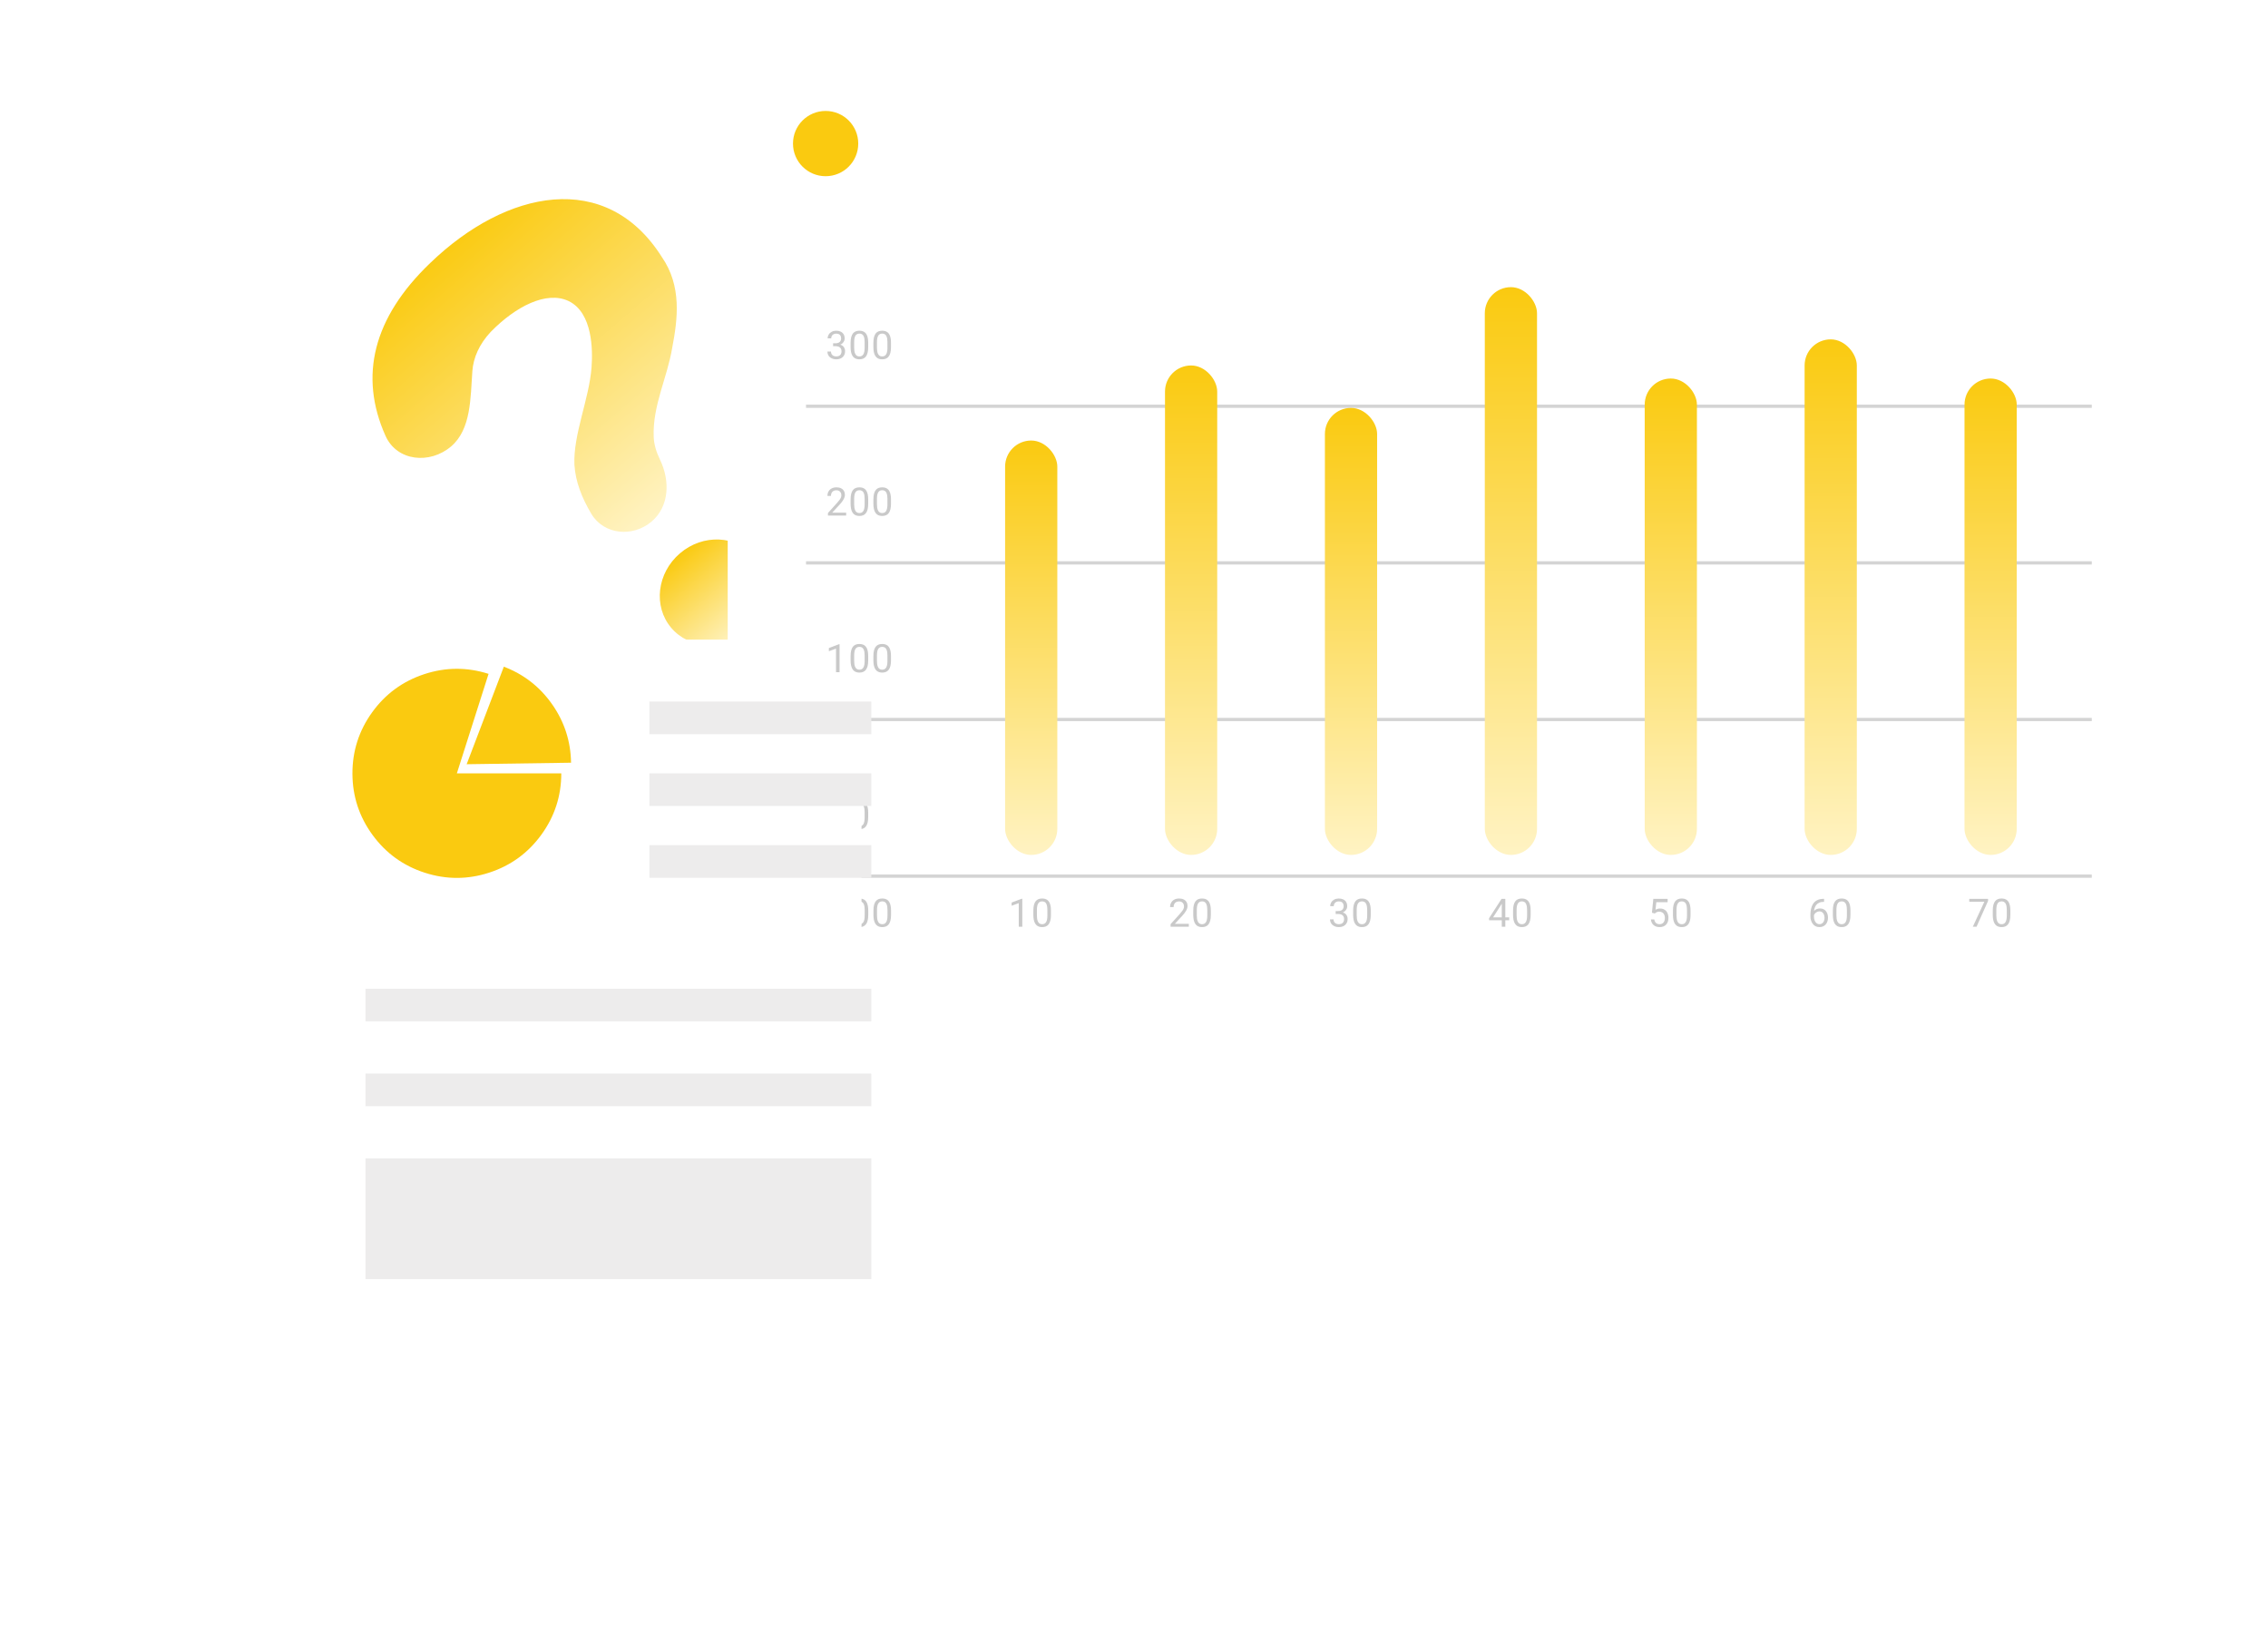 <svg xmlns="http://www.w3.org/2000/svg" xmlns:xlink="http://www.w3.org/1999/xlink" fill="none" version="1.1" width="695" height="506" viewBox="0 0 695 506"><defs><linearGradient x1="0.5" y1="-3.0616171314629196e-17" x2="0.5" y2="1" id="master_svg0_0_463"><stop offset="0%" stop-color="#FACA10" stop-opacity="1"/><stop offset="100%" stop-color="#FFF3C3" stop-opacity="1"/></linearGradient><linearGradient x1="0.5" y1="-3.0616171314629196e-17" x2="0.5" y2="1" id="master_svg1_0_463"><stop offset="0%" stop-color="#FACA10" stop-opacity="1"/><stop offset="100%" stop-color="#FFF3C3" stop-opacity="1"/></linearGradient><filter id="master_svg2_0_469" filterUnits="objectBoundingBox" color-interpolation-filters="sRGB" x="-40" y="-17" width="522" height="381"><feFlood flood-opacity="0" result="BackgroundImageFix"/><feColorMatrix in="SourceAlpha" type="matrix" values="0 0 0 0 0 0 0 0 0 0 0 0 0 0 0 0 0 0 127 0"/><feOffset dy="23" dx="0"/><feGaussianBlur stdDeviation="10"/><feColorMatrix type="matrix" values="0 0 0 0 0 0 0 0 0 0 0 0 0 0 0 0 0 0 0.05 0"/><feBlend mode="normal" in2="BackgroundImageFix" result="effect1_dropShadow"/><feBlend mode="normal" in="SourceGraphic" in2="effect1_dropShadow" result="shape"/></filter><linearGradient x1="0.5" y1="-3.0616171314629196e-17" x2="0.5" y2="1" id="master_svg3_0_463"><stop offset="0%" stop-color="#FACA10" stop-opacity="1"/><stop offset="100%" stop-color="#FFF3C3" stop-opacity="1"/></linearGradient><linearGradient x1="0.5" y1="-3.0616171314629196e-17" x2="0.5" y2="1" id="master_svg4_0_463"><stop offset="0%" stop-color="#FACA10" stop-opacity="1"/><stop offset="100%" stop-color="#FFF3C3" stop-opacity="1"/></linearGradient><linearGradient x1="0.5" y1="-3.0616171314629196e-17" x2="0.5" y2="1" id="master_svg5_0_463"><stop offset="0%" stop-color="#FACA10" stop-opacity="1"/><stop offset="100%" stop-color="#FFF3C3" stop-opacity="1"/></linearGradient><linearGradient x1="0.5" y1="-3.0616171314629196e-17" x2="0.5" y2="1" id="master_svg6_0_463"><stop offset="0%" stop-color="#FACA10" stop-opacity="1"/><stop offset="100%" stop-color="#FFF3C3" stop-opacity="1"/></linearGradient><linearGradient x1="0.5" y1="-3.0616171314629196e-17" x2="0.5" y2="1" id="master_svg7_0_463"><stop offset="0%" stop-color="#FACA10" stop-opacity="1"/><stop offset="100%" stop-color="#FFF3C3" stop-opacity="1"/></linearGradient><linearGradient x1="0.5" y1="-3.0616171314629196e-17" x2="0.5" y2="1" id="master_svg8_0_463"><stop offset="0%" stop-color="#FACA10" stop-opacity="1"/><stop offset="100%" stop-color="#FFF3C3" stop-opacity="1"/></linearGradient><linearGradient x1="0.5" y1="-3.0616171314629196e-17" x2="0.5" y2="1" id="master_svg9_0_463"><stop offset="0%" stop-color="#FACA10" stop-opacity="1"/><stop offset="100%" stop-color="#FFF3C3" stop-opacity="1"/></linearGradient><filter id="master_svga_0_502" filterUnits="objectBoundingBox" color-interpolation-filters="sRGB" x="-106" y="-61" width="369" height="415"><feFlood flood-opacity="0" result="BackgroundImageFix"/><feColorMatrix in="SourceAlpha" type="matrix" values="0 0 0 0 0 0 0 0 0 0 0 0 0 0 0 0 0 0 127 0"/><feOffset dy="23" dx="-22"/><feGaussianBlur stdDeviation="21"/><feColorMatrix type="matrix" values="0 0 0 0 0 0 0 0 0 0 0 0 0 0 0 0 0 0 0.05 0"/><feBlend mode="normal" in2="BackgroundImageFix" result="effect1_dropShadow"/><feBlend mode="normal" in="SourceGraphic" in2="effect1_dropShadow" result="shape"/></filter></defs><g><g transform="matrix(0.625,-0.78,0.5,0.866,-18.325,90.763)"><g transform="matrix(0.982,0.187,0.178,0.984,-17.833,-16.447)"><path d="M146.017,109.852C120.042,111.325,103.981,122.796,97.979,143.446C95.417,152.261,103.057,160.059,112.237,160.059C112.237,160.059,112.237,160.059,112.237,160.059C120.972,160.059,127.447,152.028,133.586,145.814C136.719,142.644,141.096,140.537,146.573,139.924C158.256,138.878,169.383,141.493,172.721,148.815C176.338,156.921,168.271,166.335,164.376,170.257C157.144,177.579,145.461,183.071,139.341,190.916C135.999,195.404,134.204,200.663,133.177,206.692C131.813,214.69,138.605,221.511,146.719,221.511C146.719,221.511,146.719,221.511,146.719,221.511C154.395,221.511,160.048,215.287,161.965,207.854C162.65,205.197,163.669,202.82,165.211,200.853C171.609,192.746,181.066,189.085,188.855,182.548C196.366,176.533,204.433,169.211,205.546,157.706C210.275,123.973,180.788,107.76,146.017,109.852C146.017,109.852,146.017,109.852,146.017,109.852Z" fill="url(#master_svg0_0_463)" fill-opacity="1"/></g><g transform="matrix(0.982,0.187,0.178,0.984,-40.015,-24.351)"><path d="M168.956,272.779C178.929,272.779,187.014,265.296,187.014,256.065C187.014,246.834,178.929,239.351,168.956,239.351C158.982,239.351,150.897,246.834,150.897,256.065C150.897,265.296,158.982,272.779,168.956,272.779C168.956,272.779,168.956,272.779,168.956,272.779Z" fill="url(#master_svg1_0_463)" fill-opacity="1"/></g></g><g><g filter="url(#master_svg2_0_469)"><rect x="223" y="7" width="442" height="301" rx="30" fill="#FFFFFF" fill-opacity="1"/></g><g><path d="M255.291,105.201L256.064,105.201Q256.633,105.201,257.005,105.011Q257.377,104.82,257.562,104.489Q257.746,104.158,257.746,103.742Q257.746,103.25,257.582,102.916Q257.418,102.582,257.09,102.412Q256.762,102.242,256.258,102.242Q255.801,102.242,255.452,102.421Q255.104,102.6,254.907,102.928Q254.711,103.256,254.711,103.701L253.627,103.701Q253.627,103.051,253.955,102.518Q254.283,101.984,254.878,101.668Q255.473,101.352,256.258,101.352Q257.031,101.352,257.611,101.624Q258.191,101.896,258.514,102.433Q258.836,102.969,258.836,103.766Q258.836,104.088,258.687,104.454Q258.537,104.82,258.224,105.137Q257.91,105.453,257.412,105.655Q256.914,105.857,256.217,105.857L255.291,105.857L255.291,105.201ZM255.291,106.092L255.291,105.441L256.217,105.441Q257.031,105.441,257.564,105.635Q258.098,105.828,258.405,106.15Q258.713,106.473,258.839,106.856Q258.965,107.24,258.965,107.621Q258.965,108.219,258.763,108.682Q258.561,109.144,258.194,109.467Q257.828,109.789,257.336,109.953Q256.844,110.117,256.264,110.117Q255.707,110.117,255.218,109.959Q254.729,109.801,254.354,109.499Q253.979,109.197,253.768,108.755Q253.557,108.312,253.557,107.744L254.641,107.744Q254.641,108.189,254.837,108.523Q255.033,108.857,255.399,109.042Q255.766,109.227,256.264,109.227Q256.762,109.227,257.122,109.054Q257.482,108.881,257.679,108.529Q257.875,108.178,257.875,107.644Q257.875,107.111,257.652,106.769Q257.43,106.426,257.022,106.259Q256.615,106.092,256.064,106.092L255.291,106.092ZM266.049,105.055L266.049,106.356Q266.049,107.404,265.861,108.125Q265.674,108.846,265.322,109.285Q264.971,109.725,264.475,109.921Q263.98,110.117,263.359,110.117Q262.867,110.117,262.451,109.994Q262.035,109.871,261.704,109.599Q261.373,109.326,261.138,108.887Q260.904,108.447,260.781,107.82Q260.658,107.193,260.658,106.356L260.658,105.055Q260.658,104.006,260.848,103.297Q261.039,102.588,261.39,102.157Q261.742,101.727,262.237,101.539Q262.732,101.352,263.347,101.352Q263.846,101.352,264.264,101.472Q264.683,101.592,265.012,101.853Q265.34,102.113,265.571,102.544Q265.803,102.975,265.925,103.596Q266.049,104.217,266.049,105.055ZM264.959,106.531L264.959,104.873Q264.959,104.299,264.891,103.862Q264.824,103.426,264.695,103.115Q264.566,102.805,264.37,102.611Q264.174,102.418,263.919,102.327Q263.664,102.236,263.347,102.236Q262.961,102.236,262.662,102.38Q262.363,102.523,262.161,102.834Q261.959,103.145,261.853,103.648Q261.748,104.152,261.748,104.873L261.748,106.531Q261.748,107.106,261.815,107.545Q261.883,107.984,262.017,108.304Q262.152,108.623,262.345,108.828Q262.539,109.033,262.794,109.13Q263.049,109.227,263.359,109.227Q263.758,109.227,264.056,109.074Q264.355,108.922,264.557,108.597Q264.76,108.272,264.859,107.759Q264.959,107.246,264.959,106.531ZM273.033,105.055L273.033,106.356Q273.033,107.404,272.845,108.125Q272.658,108.846,272.306,109.285Q271.955,109.725,271.459,109.921Q270.964,110.117,270.343,110.117Q269.851,110.117,269.435,109.994Q269.019,109.871,268.688,109.599Q268.357,109.326,268.123,108.887Q267.888,108.447,267.765,107.82Q267.642,107.193,267.642,106.356L267.642,105.055Q267.642,104.006,267.832,103.297Q268.023,102.588,268.375,102.157Q268.726,101.727,269.221,101.539Q269.716,101.352,270.332,101.352Q270.83,101.352,271.249,101.472Q271.668,101.592,271.996,101.853Q272.324,102.113,272.555,102.544Q272.787,102.975,272.91,103.596Q273.033,104.217,273.033,105.055ZM271.943,106.531L271.943,104.873Q271.943,104.299,271.875,103.862Q271.808,103.426,271.679,103.115Q271.55,102.805,271.354,102.611Q271.158,102.418,270.903,102.327Q270.648,102.236,270.332,102.236Q269.945,102.236,269.646,102.38Q269.347,102.523,269.145,102.834Q268.943,103.145,268.837,103.648Q268.732,104.152,268.732,104.873L268.732,106.531Q268.732,107.106,268.799,107.545Q268.867,107.984,269.002,108.304Q269.136,108.623,269.33,108.828Q269.523,109.033,269.778,109.13Q270.033,109.227,270.343,109.227Q270.742,109.227,271.041,109.074Q271.339,108.922,271.541,108.597Q271.744,108.272,271.843,107.759Q271.943,107.246,271.943,106.531Z" fill="#C9C9C9" fill-opacity="1"/></g><g><path d="M259.299,157.109L259.299,158L253.715,158L253.715,157.221L256.51,154.109Q257.025,153.535,257.31,153.134Q257.594,152.732,257.708,152.413Q257.822,152.094,257.822,151.76Q257.822,151.338,257.649,150.995Q257.477,150.652,257.143,150.447Q256.809,150.242,256.334,150.242Q255.766,150.242,255.388,150.462Q255.01,150.682,254.822,151.074Q254.635,151.467,254.635,151.977L253.551,151.977Q253.551,151.256,253.867,150.658Q254.184,150.061,254.805,149.706Q255.426,149.352,256.334,149.352Q257.143,149.352,257.717,149.636Q258.291,149.92,258.599,150.433Q258.906,150.945,258.906,151.631Q258.906,152.006,258.78,152.39Q258.654,152.773,258.435,153.154Q258.215,153.535,257.925,153.904Q257.635,154.273,257.307,154.631L255.021,157.109L259.299,157.109ZM266.049,153.055L266.049,154.356Q266.049,155.404,265.861,156.125Q265.674,156.846,265.322,157.285Q264.971,157.725,264.475,157.921Q263.98,158.117,263.359,158.117Q262.867,158.117,262.451,157.994Q262.035,157.871,261.704,157.599Q261.373,157.326,261.138,156.887Q260.904,156.447,260.781,155.82Q260.658,155.193,260.658,154.356L260.658,153.055Q260.658,152.006,260.848,151.297Q261.039,150.588,261.39,150.157Q261.742,149.727,262.237,149.539Q262.732,149.352,263.347,149.352Q263.846,149.352,264.264,149.472Q264.683,149.592,265.012,149.853Q265.34,150.113,265.571,150.544Q265.803,150.975,265.925,151.596Q266.049,152.217,266.049,153.055ZM264.959,154.531L264.959,152.873Q264.959,152.299,264.891,151.862Q264.824,151.426,264.695,151.115Q264.566,150.805,264.37,150.611Q264.174,150.418,263.919,150.327Q263.664,150.236,263.347,150.236Q262.961,150.236,262.662,150.38Q262.363,150.523,262.161,150.834Q261.959,151.145,261.853,151.648Q261.748,152.152,261.748,152.873L261.748,154.531Q261.748,155.106,261.815,155.545Q261.883,155.984,262.017,156.304Q262.152,156.623,262.345,156.828Q262.539,157.033,262.794,157.13Q263.049,157.227,263.359,157.227Q263.758,157.227,264.056,157.074Q264.355,156.922,264.557,156.597Q264.76,156.272,264.859,155.759Q264.959,155.246,264.959,154.531ZM273.033,153.055L273.033,154.356Q273.033,155.404,272.845,156.125Q272.658,156.846,272.306,157.285Q271.955,157.725,271.459,157.921Q270.964,158.117,270.343,158.117Q269.851,158.117,269.435,157.994Q269.019,157.871,268.688,157.599Q268.357,157.326,268.123,156.887Q267.888,156.447,267.765,155.82Q267.642,155.193,267.642,154.356L267.642,153.055Q267.642,152.006,267.832,151.297Q268.023,150.588,268.375,150.157Q268.726,149.727,269.221,149.539Q269.716,149.352,270.332,149.352Q270.83,149.352,271.249,149.472Q271.668,149.592,271.996,149.853Q272.324,150.113,272.555,150.544Q272.787,150.975,272.91,151.596Q273.033,152.217,273.033,153.055ZM271.943,154.531L271.943,152.873Q271.943,152.299,271.875,151.862Q271.808,151.426,271.679,151.115Q271.55,150.805,271.354,150.611Q271.158,150.418,270.903,150.327Q270.648,150.236,270.332,150.236Q269.945,150.236,269.646,150.38Q269.347,150.523,269.145,150.834Q268.943,151.145,268.837,151.648Q268.732,152.152,268.732,152.873L268.732,154.531Q268.732,155.106,268.799,155.545Q268.867,155.984,269.002,156.304Q269.136,156.623,269.33,156.828Q269.523,157.033,269.778,157.13Q270.033,157.227,270.343,157.227Q270.742,157.227,271.041,157.074Q271.339,156.922,271.541,156.597Q271.744,156.272,271.843,155.759Q271.943,155.246,271.943,154.531Z" fill="#C9C9C9" fill-opacity="1"/></g><g><path d="M257.271,197.422L257.271,206L256.188,206L256.188,198.775L254.002,199.572L254.002,198.594L257.102,197.422L257.271,197.422ZM266.049,201.055L266.049,202.356Q266.049,203.404,265.861,204.125Q265.674,204.846,265.322,205.285Q264.971,205.725,264.475,205.921Q263.98,206.117,263.359,206.117Q262.867,206.117,262.451,205.994Q262.035,205.871,261.704,205.599Q261.373,205.326,261.138,204.887Q260.904,204.447,260.781,203.82Q260.658,203.193,260.658,202.356L260.658,201.055Q260.658,200.006,260.848,199.297Q261.039,198.588,261.39,198.157Q261.742,197.727,262.237,197.539Q262.732,197.352,263.347,197.352Q263.846,197.352,264.264,197.472Q264.683,197.592,265.012,197.853Q265.34,198.113,265.571,198.544Q265.803,198.975,265.925,199.596Q266.049,200.217,266.049,201.055ZM264.959,202.531L264.959,200.873Q264.959,200.299,264.891,199.862Q264.824,199.426,264.695,199.115Q264.566,198.805,264.37,198.611Q264.174,198.418,263.919,198.327Q263.664,198.236,263.347,198.236Q262.961,198.236,262.662,198.38Q262.363,198.523,262.161,198.834Q261.959,199.145,261.853,199.648Q261.748,200.152,261.748,200.873L261.748,202.531Q261.748,203.106,261.815,203.545Q261.883,203.984,262.017,204.304Q262.152,204.623,262.345,204.828Q262.539,205.033,262.794,205.13Q263.049,205.227,263.359,205.227Q263.758,205.227,264.056,205.074Q264.355,204.922,264.557,204.597Q264.76,204.272,264.859,203.759Q264.959,203.246,264.959,202.531ZM273.033,201.055L273.033,202.356Q273.033,203.404,272.845,204.125Q272.658,204.846,272.306,205.285Q271.955,205.725,271.459,205.921Q270.964,206.117,270.343,206.117Q269.851,206.117,269.435,205.994Q269.019,205.871,268.688,205.599Q268.357,205.326,268.123,204.887Q267.888,204.447,267.765,203.82Q267.642,203.193,267.642,202.356L267.642,201.055Q267.642,200.006,267.832,199.297Q268.023,198.588,268.375,198.157Q268.726,197.727,269.221,197.539Q269.716,197.352,270.332,197.352Q270.83,197.352,271.249,197.472Q271.668,197.592,271.996,197.853Q272.324,198.113,272.555,198.544Q272.787,198.975,272.91,199.596Q273.033,200.217,273.033,201.055ZM271.943,202.531L271.943,200.873Q271.943,200.299,271.875,199.862Q271.808,199.426,271.679,199.115Q271.55,198.805,271.354,198.611Q271.158,198.418,270.903,198.327Q270.648,198.236,270.332,198.236Q269.945,198.236,269.646,198.38Q269.347,198.523,269.145,198.834Q268.943,199.145,268.837,199.648Q268.732,200.152,268.732,200.873L268.732,202.531Q268.732,203.106,268.799,203.545Q268.867,203.984,269.002,204.304Q269.136,204.623,269.33,204.828Q269.523,205.033,269.778,205.13Q270.033,205.227,270.343,205.227Q270.742,205.227,271.041,205.074Q271.339,204.922,271.541,204.597Q271.744,204.272,271.843,203.759Q271.943,203.246,271.943,202.531Z" fill="#C9C9C9" fill-opacity="1"/></g><g><path d="M266.064,279.055L266.064,280.356Q266.064,281.404,265.877,282.125Q265.689,282.846,265.338,283.285Q264.986,283.725,264.491,283.921Q263.996,284.117,263.375,284.117Q262.883,284.117,262.467,283.994Q262.051,283.871,261.72,283.599Q261.389,283.326,261.154,282.887Q260.92,282.447,260.797,281.82Q260.674,281.193,260.674,280.356L260.674,279.055Q260.674,278.006,260.864,277.297Q261.055,276.588,261.406,276.157Q261.758,275.727,262.253,275.539Q262.748,275.352,263.363,275.352Q263.861,275.352,264.28,275.472Q264.699,275.592,265.027,275.853Q265.355,276.113,265.587,276.544Q265.818,276.975,265.941,277.596Q266.064,278.217,266.064,279.055ZM264.975,280.531L264.975,278.873Q264.975,278.299,264.907,277.862Q264.84,277.426,264.711,277.115Q264.582,276.805,264.386,276.611Q264.189,276.418,263.935,276.327Q263.68,276.236,263.363,276.236Q262.977,276.236,262.678,276.38Q262.379,276.523,262.177,276.834Q261.975,277.145,261.869,277.648Q261.764,278.152,261.764,278.873L261.764,280.531Q261.764,281.106,261.831,281.545Q261.898,281.984,262.033,282.304Q262.168,282.623,262.361,282.828Q262.555,283.033,262.81,283.13Q263.064,283.227,263.375,283.227Q263.773,283.227,264.072,283.074Q264.371,282.922,264.573,282.597Q264.775,282.272,264.875,281.759Q264.975,281.246,264.975,280.531ZM273.049,279.055L273.049,280.356Q273.049,281.404,272.861,282.125Q272.674,282.846,272.322,283.285Q271.971,283.725,271.475,283.921Q270.98,284.117,270.359,284.117Q269.867,284.117,269.451,283.994Q269.035,283.871,268.704,283.599Q268.373,283.326,268.138,282.887Q267.904,282.447,267.781,281.82Q267.658,281.193,267.658,280.356L267.658,279.055Q267.658,278.006,267.848,277.297Q268.039,276.588,268.39,276.157Q268.742,275.727,269.237,275.539Q269.732,275.352,270.347,275.352Q270.846,275.352,271.264,275.472Q271.683,275.592,272.012,275.853Q272.34,276.113,272.571,276.544Q272.803,276.975,272.925,277.596Q273.049,278.217,273.049,279.055ZM271.959,280.531L271.959,278.873Q271.959,278.299,271.891,277.862Q271.824,277.426,271.695,277.115Q271.566,276.805,271.37,276.611Q271.174,276.418,270.919,276.327Q270.664,276.236,270.347,276.236Q269.961,276.236,269.662,276.38Q269.363,276.523,269.161,276.834Q268.959,277.145,268.853,277.648Q268.748,278.152,268.748,278.873L268.748,280.531Q268.748,281.106,268.815,281.545Q268.883,281.984,269.017,282.304Q269.152,282.623,269.345,282.828Q269.539,283.033,269.794,283.13Q270.049,283.227,270.359,283.227Q270.758,283.227,271.056,283.074Q271.355,282.922,271.557,282.597Q271.76,282.272,271.859,281.759Q271.959,281.246,271.959,280.531Z" fill="#C9C9C9" fill-opacity="1"/></g><g><path d="M313.271,275.422L313.271,284L312.188,284L312.188,276.775L310.002,277.572L310.002,276.594L313.102,275.422L313.271,275.422ZM322.049,279.055L322.049,280.356Q322.049,281.404,321.861,282.125Q321.674,282.846,321.322,283.285Q320.971,283.725,320.475,283.921Q319.98,284.117,319.359,284.117Q318.867,284.117,318.451,283.994Q318.035,283.871,317.704,283.599Q317.373,283.326,317.138,282.887Q316.904,282.447,316.781,281.82Q316.658,281.193,316.658,280.356L316.658,279.055Q316.658,278.006,316.848,277.297Q317.039,276.588,317.39,276.157Q317.742,275.727,318.237,275.539Q318.732,275.352,319.347,275.352Q319.846,275.352,320.264,275.472Q320.683,275.592,321.012,275.853Q321.34,276.113,321.571,276.544Q321.803,276.975,321.925,277.596Q322.049,278.217,322.049,279.055ZM320.959,280.531L320.959,278.873Q320.959,278.299,320.891,277.862Q320.824,277.426,320.695,277.115Q320.566,276.805,320.37,276.611Q320.174,276.418,319.919,276.327Q319.664,276.236,319.347,276.236Q318.961,276.236,318.662,276.38Q318.363,276.523,318.161,276.834Q317.959,277.145,317.853,277.648Q317.748,278.152,317.748,278.873L317.748,280.531Q317.748,281.106,317.815,281.545Q317.883,281.984,318.017,282.304Q318.152,282.623,318.345,282.828Q318.539,283.033,318.794,283.13Q319.049,283.227,319.359,283.227Q319.758,283.227,320.056,283.074Q320.355,282.922,320.557,282.597Q320.76,282.272,320.859,281.759Q320.959,281.246,320.959,280.531Z" fill="#C9C9C9" fill-opacity="1"/></g><g><path d="M364.299,283.109L364.299,284L358.715,284L358.715,283.221L361.51,280.109Q362.025,279.535,362.31,279.134Q362.594,278.732,362.708,278.413Q362.822,278.094,362.822,277.76Q362.822,277.338,362.649,276.995Q362.477,276.652,362.143,276.447Q361.809,276.242,361.334,276.242Q360.766,276.242,360.388,276.462Q360.01,276.682,359.822,277.074Q359.635,277.467,359.635,277.977L358.551,277.977Q358.551,277.256,358.867,276.658Q359.184,276.061,359.805,275.706Q360.426,275.352,361.334,275.352Q362.143,275.352,362.717,275.636Q363.291,275.92,363.599,276.433Q363.906,276.945,363.906,277.631Q363.906,278.006,363.78,278.39Q363.654,278.773,363.435,279.154Q363.215,279.535,362.925,279.904Q362.635,280.273,362.307,280.631L360.021,283.109L364.299,283.109ZM371.049,279.055L371.049,280.356Q371.049,281.404,370.861,282.125Q370.674,282.846,370.322,283.285Q369.971,283.725,369.475,283.921Q368.98,284.117,368.359,284.117Q367.867,284.117,367.451,283.994Q367.035,283.871,366.704,283.599Q366.373,283.326,366.138,282.887Q365.904,282.447,365.781,281.82Q365.658,281.193,365.658,280.356L365.658,279.055Q365.658,278.006,365.848,277.297Q366.039,276.588,366.39,276.157Q366.742,275.727,367.237,275.539Q367.732,275.352,368.347,275.352Q368.846,275.352,369.264,275.472Q369.683,275.592,370.012,275.853Q370.34,276.113,370.571,276.544Q370.803,276.975,370.925,277.596Q371.049,278.217,371.049,279.055ZM369.959,280.531L369.959,278.873Q369.959,278.299,369.891,277.862Q369.824,277.426,369.695,277.115Q369.566,276.805,369.37,276.611Q369.174,276.418,368.919,276.327Q368.664,276.236,368.347,276.236Q367.961,276.236,367.662,276.38Q367.363,276.523,367.161,276.834Q366.959,277.145,366.853,277.648Q366.748,278.152,366.748,278.873L366.748,280.531Q366.748,281.106,366.815,281.545Q366.883,281.984,367.017,282.304Q367.152,282.623,367.345,282.828Q367.539,283.033,367.794,283.13Q368.049,283.227,368.359,283.227Q368.758,283.227,369.056,283.074Q369.355,282.922,369.557,282.597Q369.76,282.272,369.859,281.759Q369.959,281.246,369.959,280.531Z" fill="#C9C9C9" fill-opacity="1"/></g><g><path d="M409.291,279.201L410.064,279.201Q410.633,279.201,411.005,279.011Q411.377,278.82,411.562,278.489Q411.746,278.158,411.746,277.742Q411.746,277.25,411.582,276.916Q411.418,276.582,411.09,276.412Q410.762,276.242,410.258,276.242Q409.801,276.242,409.452,276.421Q409.104,276.6,408.907,276.928Q408.711,277.256,408.711,277.701L407.627,277.701Q407.627,277.051,407.955,276.518Q408.283,275.984,408.878,275.668Q409.473,275.352,410.258,275.352Q411.031,275.352,411.611,275.624Q412.191,275.896,412.514,276.433Q412.836,276.969,412.836,277.766Q412.836,278.088,412.687,278.454Q412.537,278.82,412.224,279.137Q411.91,279.453,411.412,279.655Q410.914,279.857,410.217,279.857L409.291,279.857L409.291,279.201ZM409.291,280.092L409.291,279.441L410.217,279.441Q411.031,279.441,411.564,279.635Q412.098,279.828,412.405,280.15Q412.713,280.473,412.839,280.856Q412.965,281.24,412.965,281.621Q412.965,282.219,412.763,282.682Q412.561,283.144,412.194,283.467Q411.828,283.789,411.336,283.953Q410.844,284.117,410.264,284.117Q409.707,284.117,409.218,283.959Q408.729,283.801,408.354,283.499Q407.979,283.197,407.768,282.755Q407.557,282.312,407.557,281.744L408.641,281.744Q408.641,282.19,408.837,282.523Q409.033,282.857,409.399,283.042Q409.766,283.227,410.264,283.227Q410.762,283.227,411.122,283.054Q411.482,282.881,411.679,282.529Q411.875,282.178,411.875,281.644Q411.875,281.111,411.652,280.769Q411.43,280.426,411.022,280.259Q410.615,280.092,410.064,280.092L409.291,280.092ZM420.049,279.055L420.049,280.356Q420.049,281.404,419.861,282.125Q419.674,282.846,419.322,283.285Q418.971,283.725,418.475,283.921Q417.98,284.117,417.359,284.117Q416.867,284.117,416.451,283.994Q416.035,283.871,415.704,283.599Q415.373,283.326,415.138,282.887Q414.904,282.447,414.781,281.82Q414.658,281.193,414.658,280.356L414.658,279.055Q414.658,278.006,414.848,277.297Q415.039,276.588,415.39,276.157Q415.742,275.727,416.237,275.539Q416.732,275.352,417.347,275.352Q417.846,275.352,418.264,275.472Q418.683,275.592,419.012,275.853Q419.34,276.113,419.571,276.544Q419.803,276.975,419.925,277.596Q420.049,278.217,420.049,279.055ZM418.959,280.531L418.959,278.873Q418.959,278.299,418.891,277.862Q418.824,277.426,418.695,277.115Q418.566,276.805,418.37,276.611Q418.174,276.418,417.919,276.327Q417.664,276.236,417.347,276.236Q416.961,276.236,416.662,276.38Q416.363,276.523,416.161,276.834Q415.959,277.145,415.853,277.648Q415.748,278.152,415.748,278.873L415.748,280.531Q415.748,281.106,415.815,281.545Q415.883,281.984,416.017,282.304Q416.152,282.623,416.345,282.828Q416.539,283.033,416.794,283.13Q417.049,283.227,417.359,283.227Q417.758,283.227,418.056,283.074Q418.355,282.922,418.557,282.597Q418.76,282.272,418.859,281.759Q418.959,281.246,418.959,280.531Z" fill="#C9C9C9" fill-opacity="1"/></g><g><path d="M462.475,281.129L462.475,282.019L456.311,282.019L456.311,281.381L460.131,275.469L461.016,275.469L460.066,277.18L457.541,281.129L462.475,281.129ZM461.285,275.469L461.285,284L460.201,284L460.201,275.469L461.285,275.469ZM469.049,279.055L469.049,280.356Q469.049,281.404,468.861,282.125Q468.674,282.846,468.322,283.285Q467.971,283.725,467.475,283.921Q466.98,284.117,466.359,284.117Q465.867,284.117,465.451,283.994Q465.035,283.871,464.704,283.599Q464.373,283.326,464.138,282.887Q463.904,282.447,463.781,281.82Q463.658,281.193,463.658,280.356L463.658,279.055Q463.658,278.006,463.848,277.297Q464.039,276.588,464.39,276.157Q464.742,275.727,465.237,275.539Q465.732,275.352,466.347,275.352Q466.846,275.352,467.264,275.472Q467.683,275.592,468.012,275.853Q468.34,276.113,468.571,276.544Q468.803,276.975,468.925,277.596Q469.049,278.217,469.049,279.055ZM467.959,280.531L467.959,278.873Q467.959,278.299,467.891,277.862Q467.824,277.426,467.695,277.115Q467.566,276.805,467.37,276.611Q467.174,276.418,466.919,276.327Q466.664,276.236,466.347,276.236Q465.961,276.236,465.662,276.38Q465.363,276.523,465.161,276.834Q464.959,277.145,464.853,277.648Q464.748,278.152,464.748,278.873L464.748,280.531Q464.748,281.106,464.815,281.545Q464.883,281.984,465.017,282.304Q465.152,282.623,465.345,282.828Q465.539,283.033,465.794,283.13Q466.049,283.227,466.359,283.227Q466.758,283.227,467.056,283.074Q467.355,282.922,467.557,282.597Q467.76,282.272,467.859,281.759Q467.959,281.246,467.959,280.531Z" fill="#C9C9C9" fill-opacity="1"/></g><g><path d="M507.08,279.94L506.213,279.717L506.641,275.469L511.018,275.469L511.018,276.471L507.561,276.471L507.303,278.791Q507.537,278.656,507.897,278.539Q508.258,278.422,508.727,278.422Q509.318,278.422,509.787,278.624Q510.256,278.826,510.587,279.201Q510.918,279.576,511.094,280.103Q511.27,280.631,511.27,281.281Q511.27,281.897,511.103,282.412Q510.936,282.928,510.602,283.312Q510.268,283.695,509.761,283.906Q509.254,284.117,508.568,284.117Q508.053,284.117,507.593,283.974Q507.133,283.83,506.772,283.534Q506.412,283.238,506.187,282.796Q505.961,282.353,505.902,281.756L506.934,281.756Q507.004,282.236,507.215,282.565Q507.426,282.893,507.769,283.06Q508.111,283.227,508.568,283.227Q508.955,283.227,509.254,283.092Q509.553,282.957,509.758,282.705Q509.963,282.453,510.071,282.096Q510.18,281.738,510.18,281.293Q510.18,280.889,510.068,280.543Q509.957,280.197,509.737,279.94Q509.518,279.682,509.201,279.538Q508.885,279.394,508.475,279.394Q507.93,279.394,507.651,279.541Q507.373,279.688,507.08,279.94ZM518.049,279.055L518.049,280.356Q518.049,281.404,517.861,282.125Q517.674,282.846,517.322,283.285Q516.971,283.725,516.475,283.921Q515.98,284.117,515.359,284.117Q514.867,284.117,514.451,283.994Q514.035,283.871,513.704,283.599Q513.373,283.326,513.138,282.887Q512.904,282.447,512.781,281.82Q512.658,281.193,512.658,280.356L512.658,279.055Q512.658,278.006,512.848,277.297Q513.039,276.588,513.39,276.157Q513.742,275.727,514.237,275.539Q514.732,275.352,515.347,275.352Q515.846,275.352,516.264,275.472Q516.683,275.592,517.011,275.853Q517.34,276.113,517.571,276.544Q517.803,276.975,517.926,277.596Q518.049,278.217,518.049,279.055ZM516.959,280.531L516.959,278.873Q516.959,278.299,516.891,277.862Q516.824,277.426,516.695,277.115Q516.566,276.805,516.37,276.611Q516.174,276.418,515.919,276.327Q515.664,276.236,515.347,276.236Q514.961,276.236,514.662,276.38Q514.363,276.523,514.161,276.834Q513.959,277.145,513.853,277.648Q513.748,278.152,513.748,278.873L513.748,280.531Q513.748,281.106,513.815,281.545Q513.883,281.984,514.017,282.304Q514.152,282.623,514.345,282.828Q514.539,283.033,514.794,283.13Q515.049,283.227,515.359,283.227Q515.758,283.227,516.056,283.074Q516.355,282.922,516.557,282.597Q516.76,282.272,516.859,281.759Q516.959,281.246,516.959,280.531Z" fill="#C9C9C9" fill-opacity="1"/></g><g><path d="M558.869,275.457L558.963,275.457L558.963,276.377L558.869,276.377Q558.008,276.377,557.428,276.655Q556.848,276.934,556.508,277.399Q556.168,277.865,556.019,278.445Q555.869,279.025,555.869,279.623L555.869,280.877Q555.869,281.445,556.004,281.882Q556.139,282.318,556.373,282.617Q556.607,282.916,556.903,283.068Q557.199,283.221,557.521,283.221Q557.896,283.221,558.189,283.077Q558.482,282.934,558.685,282.673Q558.887,282.412,558.992,282.055Q559.098,281.697,559.098,281.269Q559.098,280.889,559.004,280.534Q558.91,280.18,558.717,279.901Q558.523,279.623,558.233,279.462Q557.943,279.301,557.545,279.301Q557.094,279.301,556.704,279.521Q556.314,279.74,556.065,280.095Q555.816,280.449,555.781,280.865L555.207,280.859Q555.289,280.203,555.515,279.737Q555.74,279.272,556.077,278.976Q556.414,278.68,556.833,278.542Q557.252,278.404,557.721,278.404Q558.359,278.404,558.822,278.645Q559.285,278.885,559.584,279.286Q559.883,279.688,560.026,280.188Q560.17,280.69,560.17,281.217Q560.17,281.82,560,282.348Q559.83,282.875,559.493,283.273Q559.156,283.672,558.664,283.894Q558.172,284.117,557.521,284.117Q556.83,284.117,556.314,283.833Q555.799,283.549,555.459,283.074Q555.119,282.6,554.949,282.019Q554.779,281.44,554.779,280.842L554.779,280.332Q554.779,279.43,554.961,278.562Q555.143,277.695,555.591,276.992Q556.039,276.289,556.836,275.873Q557.633,275.457,558.869,275.457ZM567.049,279.055L567.049,280.356Q567.049,281.404,566.861,282.125Q566.674,282.846,566.322,283.285Q565.971,283.725,565.475,283.921Q564.98,284.117,564.359,284.117Q563.867,284.117,563.451,283.994Q563.035,283.871,562.704,283.599Q562.373,283.326,562.138,282.887Q561.904,282.447,561.781,281.82Q561.658,281.193,561.658,280.356L561.658,279.055Q561.658,278.006,561.848,277.297Q562.039,276.588,562.39,276.157Q562.742,275.727,563.237,275.539Q563.732,275.352,564.347,275.352Q564.846,275.352,565.264,275.472Q565.683,275.592,566.011,275.853Q566.34,276.113,566.571,276.544Q566.803,276.975,566.926,277.596Q567.049,278.217,567.049,279.055ZM565.959,280.531L565.959,278.873Q565.959,278.299,565.891,277.862Q565.824,277.426,565.695,277.115Q565.566,276.805,565.37,276.611Q565.174,276.418,564.919,276.327Q564.664,276.236,564.347,276.236Q563.961,276.236,563.662,276.38Q563.363,276.523,563.161,276.834Q562.959,277.145,562.853,277.648Q562.748,278.152,562.748,278.873L562.748,280.531Q562.748,281.106,562.815,281.545Q562.883,281.984,563.017,282.304Q563.152,282.623,563.345,282.828Q563.539,283.033,563.794,283.13Q564.049,283.227,564.359,283.227Q564.758,283.227,565.056,283.074Q565.355,282.922,565.557,282.597Q565.76,282.272,565.859,281.759Q565.959,281.246,565.959,280.531Z" fill="#C9C9C9" fill-opacity="1"/></g><g><path d="M609.223,275.469L609.223,276.078L605.689,284L604.547,284L608.074,276.359L603.457,276.359L603.457,275.469L609.223,275.469ZM616.049,279.055L616.049,280.356Q616.049,281.404,615.861,282.125Q615.674,282.846,615.322,283.285Q614.971,283.725,614.475,283.921Q613.98,284.117,613.359,284.117Q612.867,284.117,612.451,283.994Q612.035,283.871,611.704,283.599Q611.373,283.326,611.138,282.887Q610.904,282.447,610.781,281.82Q610.658,281.193,610.658,280.356L610.658,279.055Q610.658,278.006,610.848,277.297Q611.039,276.588,611.39,276.157Q611.742,275.727,612.237,275.539Q612.732,275.352,613.347,275.352Q613.846,275.352,614.264,275.472Q614.683,275.592,615.011,275.853Q615.34,276.113,615.571,276.544Q615.803,276.975,615.926,277.596Q616.049,278.217,616.049,279.055ZM614.959,280.531L614.959,278.873Q614.959,278.299,614.891,277.862Q614.824,277.426,614.695,277.115Q614.566,276.805,614.37,276.611Q614.174,276.418,613.919,276.327Q613.664,276.236,613.347,276.236Q612.961,276.236,612.662,276.38Q612.363,276.523,612.161,276.834Q611.959,277.145,611.853,277.648Q611.748,278.152,611.748,278.873L611.748,280.531Q611.748,281.106,611.815,281.545Q611.883,281.984,612.017,282.304Q612.152,282.623,612.345,282.828Q612.539,283.033,612.794,283.13Q613.049,283.227,613.359,283.227Q613.758,283.227,614.056,283.074Q614.355,282.922,614.557,282.597Q614.76,282.272,614.859,281.759Q614.959,281.246,614.959,280.531Z" fill="#C9C9C9" fill-opacity="1"/></g><g><path d="M259.064,249.055L259.064,250.356Q259.064,251.404,258.877,252.125Q258.689,252.846,258.338,253.285Q257.986,253.725,257.491,253.921Q256.996,254.117,256.375,254.117Q255.883,254.117,255.467,253.994Q255.051,253.871,254.72,253.599Q254.389,253.326,254.154,252.887Q253.92,252.447,253.797,251.82Q253.674,251.193,253.674,250.356L253.674,249.055Q253.674,248.006,253.864,247.297Q254.055,246.588,254.406,246.157Q254.758,245.727,255.253,245.539Q255.748,245.352,256.363,245.352Q256.861,245.352,257.28,245.472Q257.699,245.592,258.027,245.853Q258.355,246.113,258.587,246.544Q258.818,246.975,258.941,247.596Q259.064,248.217,259.064,249.055ZM257.975,250.531L257.975,248.873Q257.975,248.299,257.907,247.862Q257.84,247.426,257.711,247.115Q257.582,246.805,257.386,246.611Q257.189,246.418,256.935,246.327Q256.68,246.236,256.363,246.236Q255.977,246.236,255.678,246.38Q255.379,246.523,255.177,246.834Q254.975,247.145,254.869,247.648Q254.764,248.152,254.764,248.873L254.764,250.531Q254.764,251.106,254.831,251.545Q254.898,251.984,255.033,252.304Q255.168,252.623,255.361,252.828Q255.555,253.033,255.81,253.13Q256.064,253.227,256.375,253.227Q256.773,253.227,257.072,253.074Q257.371,252.922,257.573,252.597Q257.775,252.272,257.875,251.759Q257.975,251.246,257.975,250.531ZM266.049,249.055L266.049,250.356Q266.049,251.404,265.861,252.125Q265.674,252.846,265.322,253.285Q264.971,253.725,264.475,253.921Q263.98,254.117,263.359,254.117Q262.867,254.117,262.451,253.994Q262.035,253.871,261.704,253.599Q261.373,253.326,261.138,252.887Q260.904,252.447,260.781,251.82Q260.658,251.193,260.658,250.356L260.658,249.055Q260.658,248.006,260.848,247.297Q261.039,246.588,261.39,246.157Q261.742,245.727,262.237,245.539Q262.732,245.352,263.347,245.352Q263.846,245.352,264.264,245.472Q264.683,245.592,265.012,245.853Q265.34,246.113,265.571,246.544Q265.803,246.975,265.925,247.596Q266.049,248.217,266.049,249.055ZM264.959,250.531L264.959,248.873Q264.959,248.299,264.891,247.862Q264.824,247.426,264.695,247.115Q264.566,246.805,264.37,246.611Q264.174,246.418,263.919,246.327Q263.664,246.236,263.347,246.236Q262.961,246.236,262.662,246.38Q262.363,246.523,262.161,246.834Q261.959,247.145,261.853,247.648Q261.748,248.152,261.748,248.873L261.748,250.531Q261.748,251.106,261.815,251.545Q261.883,251.984,262.017,252.304Q262.152,252.623,262.345,252.828Q262.539,253.033,262.794,253.13Q263.049,253.227,263.359,253.227Q263.758,253.227,264.056,253.074Q264.355,252.922,264.557,252.597Q264.76,252.272,264.859,251.759Q264.959,251.246,264.959,250.531Z" fill="#C9C9C9" fill-opacity="1"/></g><g><ellipse cx="253" cy="44" rx="10" ry="10" fill="#FACA10" fill-opacity="1"/></g><g><line x1="247" y1="124.5" x2="641" y2="124.5" fill-opacity="0" stroke-opacity="1" stroke="#D4D4D4" fill="none" stroke-width="1"/></g><g><line x1="247" y1="172.5" x2="641" y2="172.5" fill-opacity="0" stroke-opacity="1" stroke="#D4D4D4" fill="none" stroke-width="1"/></g><g><line x1="247" y1="220.5" x2="641" y2="220.5" fill-opacity="0" stroke-opacity="1" stroke="#D4D4D4" fill="none" stroke-width="1"/></g><g><line x1="247" y1="268.5" x2="641" y2="268.5" fill-opacity="0" stroke-opacity="1" stroke="#D4D4D4" fill="none" stroke-width="1"/></g><g><rect x="308" y="135" width="16" height="127" rx="8" fill="url(#master_svg3_0_463)" fill-opacity="1"/></g><g><rect x="357" y="112" width="16" height="150" rx="8" fill="url(#master_svg4_0_463)" fill-opacity="1"/></g><g><rect x="406" y="125" width="16" height="137" rx="8" fill="url(#master_svg5_0_463)" fill-opacity="1"/></g><g><rect x="455" y="88" width="16" height="174" rx="8" fill="url(#master_svg6_0_463)" fill-opacity="1"/></g><g><rect x="504" y="116" width="16" height="146" rx="8" fill="url(#master_svg7_0_463)" fill-opacity="1"/></g><g><rect x="553" y="104" width="16" height="158" rx="8" fill="url(#master_svg8_0_463)" fill-opacity="1"/></g><g><rect x="602" y="116" width="16" height="146" rx="8" fill="url(#master_svg9_0_463)" fill-opacity="1"/></g></g><g><g filter="url(#master_svga_0_502)"><rect x="85" y="173" width="201" height="247" rx="30" fill="#FFFFFF" fill-opacity="1"/></g><g><path d="M172,237C172,243.923,169.967,250.187,165.902,255.791C161.837,261.394,156.513,265.271,149.932,267.42C143.351,269.568,136.766,269.58,130.177,267.455C123.588,265.33,118.251,261.472,114.165,255.883C110.08,250.294,108.025,244.037,108,237.114C107.976,230.191,109.986,223.92,114.031,218.302C118.076,212.684,123.386,208.788,129.959,206.616C136.533,204.444,143.118,204.408,149.715,206.51L140,237L172,237Z" fill="#FACA10" fill-opacity="1"/></g><g transform="matrix(0.036,-0.999,0.999,0.036,-158.719,365.32)"><path d="M172.242,307.221C170.13,313.425,166.459,318.501,161.228,322.449C155.997,326.397,150.11,328.537,143.565,328.868L141.949,296.908L172.242,307.221Z" fill="#FACA10" fill-opacity="1"/></g><g><rect x="199" y="215" width="68" height="10" rx="0" fill="#EDECEC" fill-opacity="1"/></g><g><rect x="199" y="237" width="68" height="10" rx="0" fill="#EDECEC" fill-opacity="1"/></g><g><rect x="199" y="259" width="68" height="10" rx="0" fill="#EDECEC" fill-opacity="1"/></g><g><rect x="112" y="303" width="155" height="10" rx="0" fill="#EDECEC" fill-opacity="1"/></g><g><rect x="112" y="329" width="155" height="10" rx="0" fill="#EDECEC" fill-opacity="1"/></g><g><rect x="112" y="355" width="155" height="37" rx="0" fill="#EDECEC" fill-opacity="1"/></g></g></g></svg>